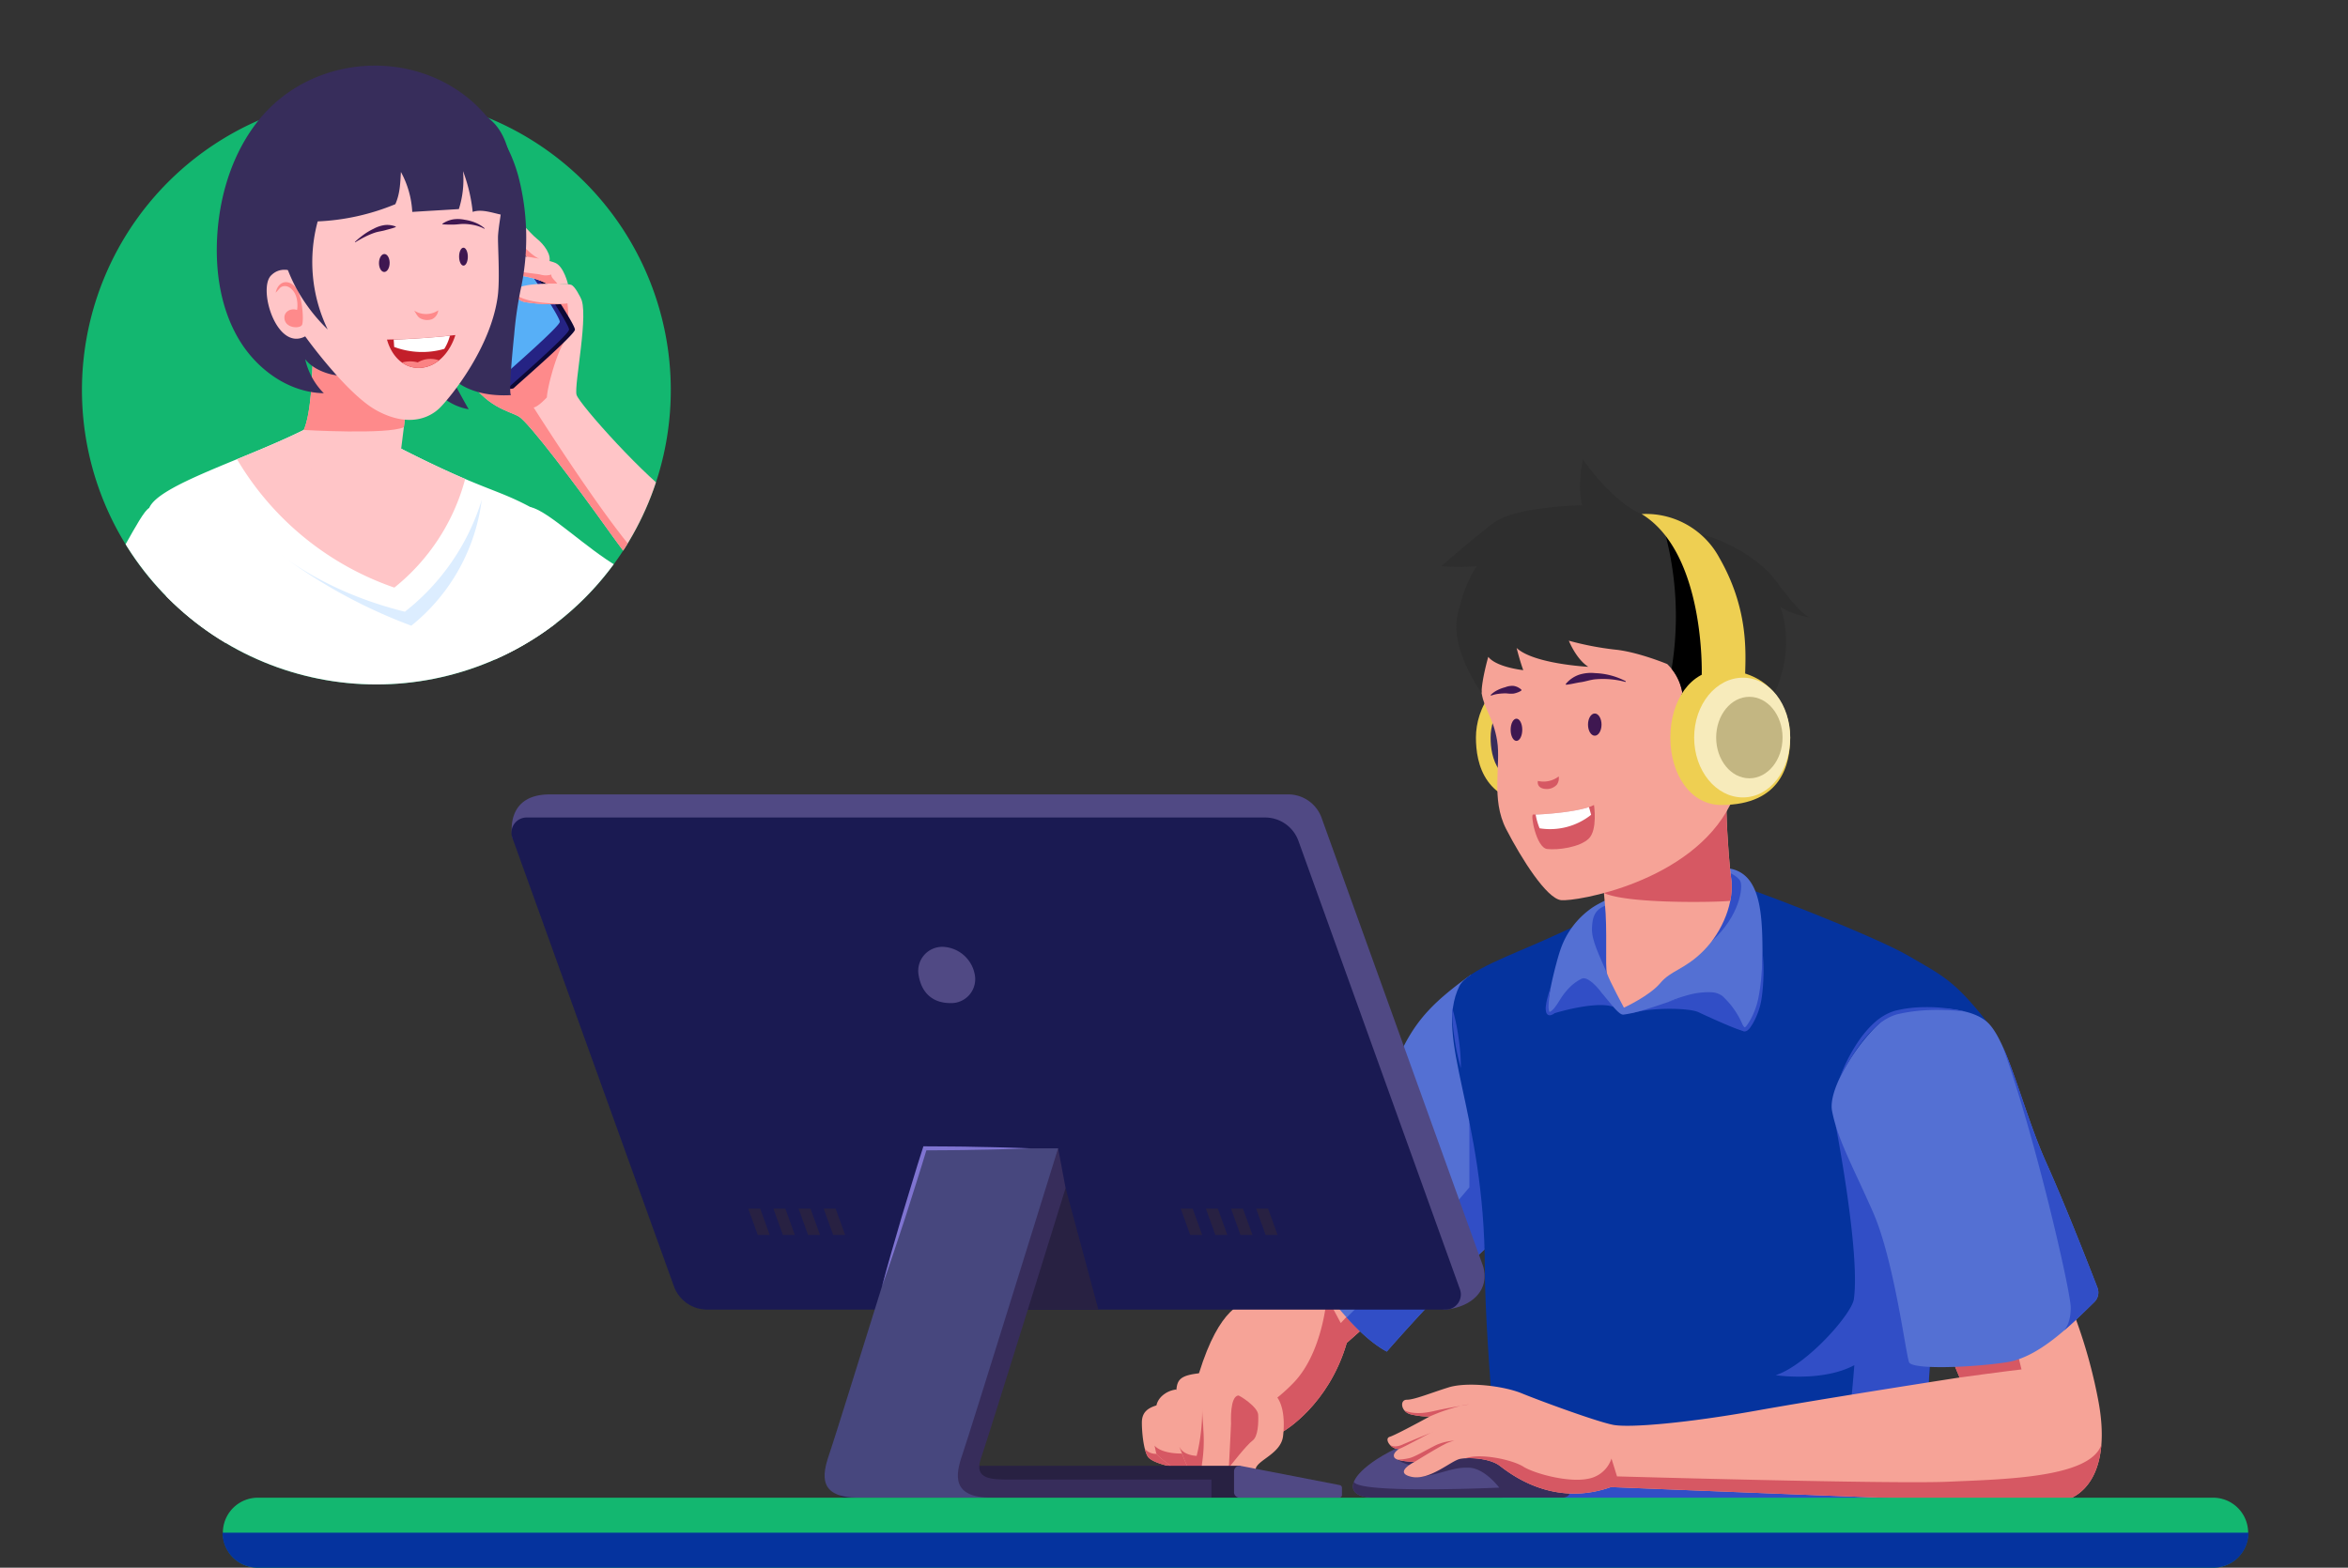 <svg id="Grupo_86067" data-name="Grupo 86067" xmlns="http://www.w3.org/2000/svg" xmlns:xlink="http://www.w3.org/1999/xlink" width="573.006" height="382.691" viewBox="0 0 573.006 382.691">
  <rect x="0" y="0" width="573.006" height="382.691" fill="#333333" stroke="none"/>
  <defs>
    <clipPath id="clip-path">
      <rect id="Rectángulo_35041" data-name="Rectángulo 35041" width="573.006" height="382.691" fill="none"/>
    </clipPath>
    <clipPath id="clip-path-2">
      <path id="Trazado_115978" data-name="Trazado 115978" d="M20,95.23a71.85,71.85,0,0,0,143.7,0c0-39.682-32.168-85.8-71.85-85.8S20,55.548,20,95.23" fill="none"/>
    </clipPath>
  </defs>
  <g id="Grupo_82609" data-name="Grupo 82609">
    <g id="Grupo_82608" data-name="Grupo 82608" clip-path="url(#clip-path)">
      <path id="Trazado_115851" data-name="Trazado 115851" d="M320.313,296.734c-5.684,6.749-10.835,17.939-14.032,19.716s-8.588,2.393-13.682,18.79,20.624,14.152,20.624,14.152,11-6.315,15.438-21.575l11.012-9.769Z" fill="#f6a397"/>
      <path id="Trazado_115852" data-name="Trazado 115852" d="M300.418,347.594A41.239,41.239,0,0,0,315.8,337.426c7.088-7.486,8-20.8,8-20.8l3.4,6.343,6.789-7.257,3.273-.317,2.413,2.657-11.013,9.769c-4.44,15.259-15.437,21.575-15.437,21.575a40.883,40.883,0,0,1-13.088-1.171c.155-.388.282-.627.282-.627" fill="#d65863"/>
      <path id="Trazado_115853" data-name="Trazado 115853" d="M358.871,238c-7.878,5.759-12.578,9.938-16.495,17.772s-28.465,35.98-30.032,38.489,13.8,29.147,26.092,35.675c0,0,18.564-21.414,29.27-29.509s7.051-36.821,2.09-46.483A75.435,75.435,0,0,0,358.871,238" fill="#5470d3"/>
      <path id="Trazado_115854" data-name="Trazado 115854" d="M358.584,289.835V273.846s2.084-.835,3.71,4.562a14.815,14.815,0,0,1,.309,6.383l11.952-8.989c.495,10.063-1.121,20.3-6.849,24.629-10.706,8.1-29.27,29.509-29.27,29.509-3.172-1.684-6.547-4.711-9.784-8.312,7.558-7.526,21.9-22.055,29.932-31.793" fill="#314ec6"/>
      <path id="Trazado_115855" data-name="Trazado 115855" d="M282.216,343.077c-2.044.638-3.554,1.615-3.554,4.19s.444,6.661,1.421,8.259,6.021,2.557,6.021,2.557-.337-10.638-1.4-12.592a4.974,4.974,0,0,0-2.485-2.414" fill="#f6a397"/>
      <path id="Trazado_115856" data-name="Trazado 115856" d="M280.082,355.526a7.114,7.114,0,0,1-.7-1.861,3.442,3.442,0,0,0,2.8,1.226l3.831,1.194c.058,1.2.084,2,.084,2s-5.045-.958-6.022-2.557" fill="#d65863"/>
      <path id="Trazado_115857" data-name="Trazado 115857" d="M287.1,339.185c-2.487.266-4.973,2.131-4.973,4.707s-.888,9.769,0,10.923,5.239,4.441,6.749,4.707,4.074-.177,3.724-.977-5.5-19.36-5.5-19.36" fill="#f6a397"/>
      <path id="Trazado_115858" data-name="Trazado 115858" d="M281.748,352.882c1.886,2.128,6.707,1.937,6.707,1.937a19.231,19.231,0,0,1,2.38,2.99c.158.439,1.025,1.017,1.144,1.464a6.8,6.8,0,0,1-3.1.249c-1.48-.261-5.683-3.42-6.685-4.632l-.442-2v-.005" fill="#d65863"/>
      <path id="Trazado_115859" data-name="Trazado 115859" d="M296.416,334.936c-7.63.43-9.051,1.14-9.317,4.249s-.089,12.167.888,14.476,1.51,4.351,2.753,5.6a4.865,4.865,0,0,0,3.1,1.248s4.179-6.133,4.357-11.284-1.784-14.284-1.784-14.284" fill="#f6a397"/>
      <path id="Trazado_115860" data-name="Trazado 115860" d="M292.027,355.4a46.294,46.294,0,0,0,1.354-11.417c.041-2.653,2.5,11.2,1.4,15-.547.943-.94,1.521-.94,1.521a4.858,4.858,0,0,1-3.1-1.248c-1.244-1.243-1.777-3.286-2.753-5.6a4.433,4.433,0,0,1-.181-.535c.5,1.295,2.08,2.145,4.221,2.276" fill="#d65863"/>
      <path id="Trazado_115861" data-name="Trazado 115861" d="M313.12,350.552c-.48,4.244-6.039,5.773-6.661,7.9s-.177,4.085-1.243,4.618-5.506-1.954-5.329-4.8a5.529,5.529,0,0,1-3.73,2.841c-2.575.444-3.2-1.437-2.753-4.271a36.127,36.127,0,0,0,.267-7.718c-.089-3.375-.888-6.483.621-10.213s3.553-7.016,7.638-6.394,6.572,5.772,8.792,7.548,2.931,5.773,2.4,10.48" fill="#f6a397"/>
      <path id="Trazado_115862" data-name="Trazado 115862" d="M299.887,358.279c.249-5.4.531-9.814.531-10.685s-.282-6.6,1.754-6.947c.31-.053,4.788,2.786,4.875,4.7s0,5.353-1.393,6.332-5.767,6.6-5.767,6.6" fill="#d65863"/>
      <path id="Trazado_115863" data-name="Trazado 115863" d="M484.959,249.509c-8.1-10.272-10.881-11.316-19.237-16.191s-40.042-17.235-46.571-18.8-32.859,10.707-41.5,14.624-19.633,7.771-21.507,11.589c-6.27,12.779,6.148,30.89,6.214,68.843.034,19.877,4.564,64.577,4.564,64.577s99.495.186,100.888-1.9,4.874-73.468,6.615-88.092,10.533-34.645,10.533-34.645" fill="#05339e"/>
      <path id="Trazado_115864" data-name="Trazado 115864" d="M356.511,260.738a49.417,49.417,0,0,1-1.561-7.306,48.888,48.888,0,0,1-.572-7.448,48.869,48.869,0,0,1,1.561,7.305,49.412,49.412,0,0,1,.572,7.449" fill="#314ec6"/>
      <path id="Trazado_115865" data-name="Trazado 115865" d="M393.717,245.787c-3.844-1.436-12.952,1.061-14.617,1.641s.98-6.537,1.959-7.419,2.546-2.933,5.549-2.005,5.528,4.367,5.963,5.5a16.085,16.085,0,0,0,1.146,2.285" fill="#314ec6"/>
      <path id="Trazado_115866" data-name="Trazado 115866" d="M425.747,251.729c-1.371-.065-9.368-3.743-11.283-4.657s-10.591-1.341-16.416.287c0,0,11.214-7.577,17.743-7.512s9.009,2.416,9.532,4.505a43.347,43.347,0,0,1,.424,7.377" fill="#314ec6"/>
      <path id="Trazado_115867" data-name="Trazado 115867" d="M382.976,358.144c1.068-1.045,66.045,1.045,67.351-5.745s2.2-19.138,2.2-19.138c-7.822,4.178-19.178,2.439-19.178,2.439,7.573-2.473,18.541-14.9,19.063-18.555,1.609-11.263-4.408-42.314-4.408-42.314l4.408-8.87,5.158-2.873a71.609,71.609,0,0,1,18.144,13.831,70.353,70.353,0,0,0-1.291,7.235c-1.642,13.787-4.83,78.012-6.357,87.066-20.125.742-56.608,2.078-81.02,2.916-11.828.028-20.127.013-20.127.013s-.153-5.879-.508-14.311c6.81-.4,15.9-1.046,16.561-1.694" fill="#314ec6"/>
      <path id="Trazado_115868" data-name="Trazado 115868" d="M396.171,247.681c7.011-.845,18.28-6.92,22.719-4.831s5.484,7.442,6.4,8.356,4.831-3.656,4.831-14.885.345-22.727-7.923-24.29-29.681,6.533-33.99,9.8a20.341,20.341,0,0,0-7.312,9.748c-1.175,3.178-4.309,15.974-2.872,16.1s5.484-8.226,8.487-8.487,7.763,8.716,9.662,8.487" fill="#5470d3"/>
      <path id="Trazado_115869" data-name="Trazado 115869" d="M392.182,237.627c-1.788-4.243-3.746-7.965-3.681-10.9s.718-4.961,3.983-5.875,4.635.848,4.831,5.288-5.133,11.49-5.133,11.49" fill="#314ec6"/>
      <path id="Trazado_115870" data-name="Trazado 115870" d="M417.778,229.716c6.825-6.191,7.6-13.111,6.957-14.547s-3.46-2.481-3.46-2.481-1.11,4.5-.457,5.615-3.04,11.413-3.04,11.413" fill="#314ec6"/>
      <path id="Trazado_115871" data-name="Trazado 115871" d="M406.914,244.682a34.864,34.864,0,0,1,5.167-1.81,18.188,18.188,0,0,1,5.5-.654,4.941,4.941,0,0,1,2.779.937,27.836,27.836,0,0,1,1.928,2.042,20.889,20.889,0,0,1,2.888,4.738,2.382,2.382,0,0,0,.571.848c.014,0,.008.028.149-.061a2.038,2.038,0,0,0,.381-.381,14.6,14.6,0,0,0,1.332-2.256,18.53,18.53,0,0,0,1.613-5.059,44.988,44.988,0,0,0,.662-5.374c.156-1.807.208-3.623.232-5.444a46.511,46.511,0,0,1-.137,10.945,17.628,17.628,0,0,1-1.521,5.35,14.32,14.32,0,0,1-1.417,2.446,2.981,2.981,0,0,1-.582.579,1.34,1.34,0,0,1-.485.224,1.032,1.032,0,0,1-.642-.072,1.75,1.75,0,0,1-.683-.651,6.485,6.485,0,0,1-.365-.643,20.45,20.45,0,0,0-2.723-4.584c-.55-.668-1.194-1.406-1.76-1.974a4.477,4.477,0,0,0-2.3-.845,17.819,17.819,0,0,0-5.319.367,44.057,44.057,0,0,0-5.274,1.332" fill="#314ec6"/>
      <path id="Trazado_115872" data-name="Trazado 115872" d="M390.838,242.34a23.1,23.1,0,0,0-2.33-1.894,7.419,7.419,0,0,0-1.248-.728,2.8,2.8,0,0,0-.619-.172,1.39,1.39,0,0,0-.246.023,1.222,1.222,0,0,0-.225.117,13.771,13.771,0,0,0-4.107,4.1c-.566.788-1.06,1.689-1.728,2.507a7.166,7.166,0,0,1-1.139,1.146,1.8,1.8,0,0,1-.894.4.874.874,0,0,1-.654-.206,1.092,1.092,0,0,1-.306-.484,4.063,4.063,0,0,1-.077-1.656,14.72,14.72,0,0,1,.272-1.516,27.2,27.2,0,0,1,.882-2.909c-.136,1-.316,1.993-.4,2.99-.056.495-.094.991-.1,1.478a3.783,3.783,0,0,0,.151,1.333.306.306,0,0,0,.1.142c.025,0,0,.008.05-.007a1.154,1.154,0,0,0,.44-.258,6.282,6.282,0,0,0,.933-1.04c.589-.759,1.061-1.635,1.653-2.493a16.379,16.379,0,0,1,2-2.375,11.442,11.442,0,0,1,2.529-1.818,1.978,1.978,0,0,1,.464-.182,1.922,1.922,0,0,1,.5-.005,2.972,2.972,0,0,1,.81.3,7.547,7.547,0,0,1,1.266.934,16.025,16.025,0,0,1,2.027,2.275" fill="#314ec6"/>
      <path id="Trazado_115873" data-name="Trazado 115873" d="M391.224,212.121c.016,2.759.125,5.51.412,8.255.7,6.732.014,15.612.546,17.251.594,1.828,4.12,8.357,4.12,8.357s6.267-2.873,8.879-6.007,6.006-3.292,10.576-7.913,7.677-11.961,6.659-18.07c-.131-.784-.933-8.6-1.11-16.7s-8.683-14.246-16.778-14.246-12.942,12.013-13.2,20.108c-.1,3.322-.123,6.441-.109,8.965" fill="#f6a397"/>
      <path id="Trazado_115874" data-name="Trazado 115874" d="M421.306,197.294c.177,8.1.979,15.916,1.11,16.7a16.57,16.57,0,0,1-.162,5.9c-1.791.331-24.847.887-30.82-1.894-.137-1.956-.2-3.916-.21-5.88-.014-2.524,0-5.643.109-8.965a30.507,30.507,0,0,1,2.7-11.191L413,185.243c4.655,2.484,8.2,6.863,8.309,12.051" fill="#d65863"/>
      <path id="Trazado_115875" data-name="Trazado 115875" d="M377.022,163.586c-12.25,0-16.834,9.409-16.834,16.461,0,6.329,2.029,16.462,16.834,16.462,7.4,0,12.414-7.37,12.414-16.462s-5.011-16.461-12.414-16.461" fill="#eecf52"/>
      <path id="Trazado_115876" data-name="Trazado 115876" d="M376.481,167.617c-9.25,0-12.712,7.1-12.712,12.43,0,4.78,1.532,12.431,12.712,12.431,5.59,0,9.374-5.565,9.374-12.431s-3.784-12.43-9.374-12.43" fill="#372d5b"/>
      <path id="Trazado_115877" data-name="Trazado 115877" d="M361.567,169.142c.724,4.292,2.848,5.933,3.8,11.719s-1.582,14.2,2.193,21.518,9.877,16.952,13.4,17.359,31.767-4.363,41.3-23.312c2.734-5.439,8.58-26.768,3.578-39.791s-13.139-24.958-31.945-25.319-36.157,15.078-32.322,37.826" fill="#f6a397"/>
      <path id="Trazado_115878" data-name="Trazado 115878" d="M377.3,192.6a3.313,3.313,0,0,0,2.6-1.019,2.66,2.66,0,0,0,.487-2.046,6.058,6.058,0,0,1-5.083,1.1c-.223,1.35.818,1.934,1.993,1.961" fill="#d65863"/>
      <path id="Trazado_115879" data-name="Trazado 115879" d="M410.563,169.142a12.6,12.6,0,0,0-3.7-7.041s-7.187-2.984-12.748-3.526a73.3,73.3,0,0,1-11.256-2.17s1.763,4.464,4.747,6.368c0,0-13.291-.672-17.495-4.6,0,0,.814,3.241,1.627,5.418,0,0-6.509-.671-8.543-3.248,0,0-1.628,5.674-1.628,8.8,0,0-7.82-10.7-5.831-19.2s4.7-11.754,4.7-11.754a43.175,43.175,0,0,1-8.679,0s7.232-6.329,12.657-10.488,21.7-4.339,21.7-4.339-1.266-4.34.181-11.211c0,0,6.961,10.216,14.33,13.335s6.376,2.855,14.189,4.826,15.24,6.973,18.359,11.177,6.51,8.544,8.544,9.222c0,0-4.882-.678-7.324-2.712,0,0,4.071,9.245-1.309,21.145s-18.86,8.379-21.474,5.752a5.115,5.115,0,0,1-1.047-5.752" fill="#2e2e2e"/>
      <path id="Trazado_115880" data-name="Trazado 115880" d="M411.609,174.894a5.115,5.115,0,0,1-1.047-5.752,12.733,12.733,0,0,0-2.624-5.872,79.326,79.326,0,0,0-2.315-35.675,40.71,40.71,0,0,0,6.174,1.95,66.894,66.894,0,0,1,8.164,17.718c2.365,7.876,3.511,16.385,1.3,24.307a26.568,26.568,0,0,1-2.434,5.867c-3.345-.28-6.168-1.484-7.222-2.543"/>
      <path id="Trazado_115881" data-name="Trazado 115881" d="M415.29,164.722s.93-29.744-14.666-39.238A20.339,20.339,0,0,1,419.61,136.2c6.917,12.07,6.449,22.422,6.275,28.224s-10.6.3-10.6.3" fill="#eecf52"/>
      <path id="Trazado_115882" data-name="Trazado 115882" d="M420.046,163.586c12.25,0,16.834,9.409,16.834,16.461,0,6.329-2.029,16.462-16.834,16.462-7.4,0-12.414-7.37-12.414-16.462s5.011-16.461,12.414-16.461" fill="#eecf52"/>
      <path id="Trazado_115883" data-name="Trazado 115883" d="M413.442,180.047c0-8.071,5.328-14.614,11.9-14.614s11.538,6.543,11.538,14.614-4.966,14.614-11.538,14.614-11.9-6.543-11.9-14.614" fill="#f7ebbb"/>
      <path id="Trazado_115884" data-name="Trazado 115884" d="M418.814,180.047c0-5.493,3.626-9.945,8.1-9.945s8.1,4.452,8.1,9.945-3.626,9.945-8.1,9.945-8.1-4.452-8.1-9.945" fill="#c3b682"/>
      <path id="Trazado_115885" data-name="Trazado 115885" d="M389,196.509c-3.31,1.823-14.123,2.43-14.859,2.329s.775,8.109,3.423,8.413,7.944-.405,10.151-2.532,1.285-8.21,1.285-8.21" fill="#d65863"/>
      <path id="Trazado_115886" data-name="Trazado 115886" d="M388.3,198.9c-.2-.728-.363-1.313-.517-1.882-3.642,1.244-10.811,1.769-13.021,1.823a15.175,15.175,0,0,0,.944,3.3c.07-.045-.018.106.052.06a16.111,16.111,0,0,0,12.542-3.3" fill="#fff"/>
      <path id="Trazado_115887" data-name="Trazado 115887" d="M387.537,176.883c0-1.5.739-2.712,1.65-2.712s1.65,1.214,1.65,2.712-.739,2.712-1.65,2.712-1.65-1.214-1.65-2.712" fill="#3f1751"/>
      <path id="Trazado_115888" data-name="Trazado 115888" d="M368.657,178.149c0-1.5.635-2.712,1.419-2.712s1.418,1.214,1.418,2.712-.635,2.712-1.418,2.712-1.419-1.214-1.419-2.712" fill="#3f1751"/>
      <path id="Trazado_115889" data-name="Trazado 115889" d="M396.775,166.309a17.294,17.294,0,0,0-7.453-1.987,9.6,9.6,0,0,0-3.961.388A7.28,7.28,0,0,0,382.087,167l.1.162c1.362-.147,2.487-.481,3.675-.638,1.162-.175,2.288-.6,3.5-.7a21.009,21.009,0,0,1,7.338.655Z" fill="#3f1751"/>
      <path id="Trazado_115890" data-name="Trazado 115890" d="M363.885,169.814a7.442,7.442,0,0,1,1.824-.443,15.378,15.378,0,0,1,1.837-.12,8.073,8.073,0,0,0,1.82.065,5.367,5.367,0,0,0,.924-.257,3.77,3.77,0,0,0,.986-.491l.02-.187a3.551,3.551,0,0,0-1.936-.946,4.6,4.6,0,0,0-2.021.326,9.428,9.428,0,0,0-1.919.716,6.252,6.252,0,0,0-1.651,1.189Z" fill="#3f1751"/>
      <path id="Trazado_115891" data-name="Trazado 115891" d="M382.976,364.579c.008.42-.58,1.028-2.016,1.028H335.673c-5.222,0-6.441-2.066-4.874-4.677s8.182-8.357,24.547-12.361,24.97,5.358,27.63,9.575c1.951,3.093,0,6.435,0,6.435" fill="#504984"/>
      <path id="Trazado_115892" data-name="Trazado 115892" d="M330.413,361.714c.9,3,35.456,1.434,35.456,1.434s-3.5-4.733-7.377-4.869-5.757,1.211-10.952,2.105-1.343-2.114-1.343-2.114-3.67-.813-5.165-1.971c0,0,8.56-2.529,12.15-3.116s12.731-.2,13.906,0c.831.138,5.049-2.311,10.146-1.082a22.828,22.828,0,0,1,5.742,6.043c1.951,3.093,0,6.435,0,6.435.007.42-.58,1.028-2.016,1.028H335.673c-4.686,0-6.141-1.665-5.26-3.893" fill="#372d5b"/>
      <path id="Trazado_115893" data-name="Trazado 115893" d="M478.213,336.265s-32.205,4.98-49.661,8.1c-16.536,2.959-30.814,4.243-34.862,3.46s-17.888-5.876-22.328-7.7-13.318-2.872-17.888-1.436-8.313,3-10.141,3-1.48,2.96.957,3.569a18.28,18.28,0,0,0,4.614.522s-8.269,4.527-9.749,4.962.273,3.134,2.275,2.96c0,0-1.753,1.044-1.144,2.089s4.962,1.044,4.962,1.044-5.31,2.612-.87,3.656,9.749-3.917,11.925-4.352,7.225-.174,9.662,1.654,12.883,10.271,27.159,5.223c0,0,96.9,3.926,106.558,3.926s15.5-8.54,12.4-24.992a124.9,124.9,0,0,0-9.1-28.725l-33.426,2.35Z" fill="#f6a397"/>
      <path id="Trazado_115894" data-name="Trazado 115894" d="M356.533,343.168a13.02,13.02,0,0,1,1.959-.344s-.827.143-1.959.344" fill="#d65863"/>
      <path id="Trazado_115895" data-name="Trazado 115895" d="M348.9,345.783a18.271,18.271,0,0,1-4.613-.522,2.905,2.905,0,0,1-1.553-.956c2.711,1.2,6.048.433,7.875,0,1.153-.274,3.985-.791,5.92-1.135a45.239,45.239,0,0,0-7.629,2.615" fill="#d65863"/>
      <path id="Trazado_115896" data-name="Trazado 115896" d="M349.33,349.7a5.133,5.133,0,0,1,.5-.2l-.5.2" fill="#d65863"/>
      <path id="Trazado_115897" data-name="Trazado 115897" d="M339.172,352.684c.031.028.987.87,3-.005,1.676-.729,5.743-2.4,7.159-2.978-1.782.809-6.614,3.536-7.9,4a2.8,2.8,0,0,1-2.259-1.021" fill="#d65863"/>
      <path id="Trazado_115898" data-name="Trazado 115898" d="M344.173,355.881c1.48-.435,4.57-2.307,6.463-3.2a13.022,13.022,0,0,1,4.309-1,9.142,9.142,0,0,0-2.611,1c-1.894.933-7.085,4.159-7.085,4.159a15.989,15.989,0,0,1-4.217-.54,12.4,12.4,0,0,0,3.141-.418" fill="#d65863"/>
      <path id="Trazado_115899" data-name="Trazado 115899" d="M371.723,358.013c2.742,1.7,10.837,3.917,15.668,3a7.36,7.36,0,0,0,5.876-4.961l1.349,4.352s67.2,1.915,80.867,1.3c13.51-.608,34.581-.915,37.333-9.029-.755,9.418-5.857,14.266-13.134,14.266-9.662,0-106.558-3.927-106.558-3.927-14.276,5.049-24.721-3.4-27.159-5.223-2.026-1.519-5.852-1.954-8.337-1.808,3.708-1.3,11.353.329,14.1,2.026" fill="#d65863"/>
      <path id="Trazado_115900" data-name="Trazado 115900" d="M478.213,336.265s12.59-1.711,15.115-1.972l-1.915-7.834-15.93,3.221Z" fill="#d65863"/>
      <path id="Trazado_115901" data-name="Trazado 115901" d="M511.861,314.335a3.268,3.268,0,0,1-.767,3.524c-5.852,5.714-13.533,13.5-21.434,14.693-8.618,1.306-22.981,1.828-23.764,0s-3.656-25.07-8.879-36.821-8.618-17.758-9.923-24.548,10.445-22.719,15.668-24.024,17.236-2.09,22.2,2.35,8.618,21.413,14.363,34.209c4.636,10.326,10.462,25.242,12.539,30.617" fill="#5470d3"/>
      <path id="Trazado_115902" data-name="Trazado 115902" d="M479.538,246.931c-1.6-.184-3.2-.317-4.8-.353-1.6-.064-3.2-.059-4.788.035a40.827,40.827,0,0,0-4.732.536c-.783.125-1.552.306-2.323.479a10.839,10.839,0,0,0-2.115.864,13.929,13.929,0,0,0-1.957,1.241,23.113,23.113,0,0,0-1.75,1.567,31.542,31.542,0,0,0-3.1,3.6,46.758,46.758,0,0,0-2.648,3.986c-.85,1.359-1.6,2.774-2.34,4.207a40.088,40.088,0,0,1,4.36-8.637,26.488,26.488,0,0,1,3.052-3.818,20.9,20.9,0,0,1,1.819-1.669,14.68,14.68,0,0,1,2.094-1.357,11.8,11.8,0,0,1,2.346-.926c.8-.168,1.6-.36,2.4-.464a32.227,32.227,0,0,1,4.86-.369,39.593,39.593,0,0,1,9.611,1.083" fill="#314ec6"/>
      <path id="Trazado_115903" data-name="Trazado 115903" d="M505.341,319.147c-.043-4.172-8.854-42.425-16.637-63.745,3.309,7.285,6.4,18.924,10.618,28.317,4.636,10.325,10.462,25.241,12.539,30.616a3.267,3.267,0,0,1-.767,3.524c-2.241,2.189-4.753,4.679-7.44,6.988.2-.2,1.727-1.8,1.687-5.7" fill="#314ec6"/>
      <path id="Trazado_115917" data-name="Trazado 115917" d="M302.674,357.818h-96.43a1.758,1.758,0,0,0-1.758,1.758v4.273a1.758,1.758,0,0,0,1.758,1.758h96.43Z" fill="#282142"/>
      <path id="Trazado_115918" data-name="Trazado 115918" d="M327.491,363.191v1.737a.679.679,0,0,1-.679.679H302.521a1.369,1.369,0,0,1-1.369-1.369v-5.06a1.369,1.369,0,0,1,1.523-1.36l24.213,4.7a.68.68,0,0,1,.6.675" fill="#504984"/>
      <path id="Trazado_115919" data-name="Trazado 115919" d="M134.154,193.921H314.38a8.647,8.647,0,0,1,8.136,5.718L361.931,309.1c1.648,5.646-2.481,9.875-9.119,10.59-1.018.11-5.859-2.066-13.461-5.642H178.228a8.647,8.647,0,0,1-8.136-5.718l-35.6-98.878c-6.021-3.143-9.452-4.938-9.452-4.938s-2.229-10.59,9.119-10.59" fill="#504984"/>
      <path id="Trazado_115920" data-name="Trazado 115920" d="M308.737,199.563H128.511a3.7,3.7,0,0,0-3.477,4.948l39.415,109.458a8.648,8.648,0,0,0,8.136,5.718H352.811a3.7,3.7,0,0,0,3.477-4.948L316.873,205.281a8.647,8.647,0,0,0-8.136-5.718" fill="#1a1a52"/>
      <path id="Trazado_115921" data-name="Trazado 115921" d="M268.05,319.687l-8-29.672-30.321,29.672Z" fill="#282142"/>
      <path id="Trazado_115922" data-name="Trazado 115922" d="M224.17,238c.793,4.894,3.959,6.866,7.751,6.866A5.845,5.845,0,0,0,237.9,238a8.254,8.254,0,0,0-7.751-6.866A5.869,5.869,0,0,0,224.17,238" fill="#504984"/>
      <path id="Trazado_115923" data-name="Trazado 115923" d="M308.87,301.473l-2.318-6.436h2.914l2.317,6.436Z" fill="#282142"/>
      <path id="Trazado_115924" data-name="Trazado 115924" d="M302.735,301.473l-2.318-6.436h2.914l2.317,6.436Z" fill="#282142"/>
      <path id="Trazado_115925" data-name="Trazado 115925" d="M296.6,301.473l-2.318-6.436H297.2l2.317,6.436Z" fill="#282142"/>
      <path id="Trazado_115926" data-name="Trazado 115926" d="M290.466,301.473l-2.317-6.436h2.913l2.317,6.436Z" fill="#282142"/>
      <path id="Trazado_115927" data-name="Trazado 115927" d="M203.331,301.473l-2.318-6.436h2.914l2.317,6.436Z" fill="#282142"/>
      <path id="Trazado_115928" data-name="Trazado 115928" d="M197.2,301.473l-2.318-6.436h2.914l2.317,6.436Z" fill="#282142"/>
      <path id="Trazado_115929" data-name="Trazado 115929" d="M191.062,301.473l-2.317-6.436h2.913l2.317,6.436Z" fill="#282142"/>
      <path id="Trazado_115930" data-name="Trazado 115930" d="M184.928,301.473l-2.318-6.436h2.914l2.317,6.436Z" fill="#282142"/>
      <path id="Trazado_115931" data-name="Trazado 115931" d="M207.192,355.028c1.779-5.114,23.345-74.705,23.345-74.705h27.684l1.829,9.692s-18.562,59.9-20.34,65.013q-.2.585-.386,1.173h0c-1.627,5,2.665,4.979,7.5,4.979h48.823v4.427H214.307c-9.783,0-8.894-5.464-7.115-10.578" fill="#372d5b"/>
      <path id="Trazado_115932" data-name="Trazado 115932" d="M258.221,280.324s-21.567,69.591-23.345,74.7-2.668,10.578,7.115,10.578H209.473c-9.783,0-8.894-5.464-7.115-10.578s23.345-74.7,23.345-74.7Z" fill="#47477e"/>
      <path id="Trazado_115933" data-name="Trazado 115933" d="M251.441,280.324c-2.145-.1-4.29-.148-6.435-.218s-4.289-.089-6.434-.137-4.29-.1-6.435-.1l-6.434-.04-.359,0-.111.348c-.9,2.8-1.781,5.609-2.624,8.429l-2.565,8.447c-1.651,5.649-3.305,11.3-4.814,16.992,1.982-5.547,3.819-11.139,5.659-16.73l2.671-8.414c.9-2.8,1.764-5.614,2.613-8.432l-.47.346,6.434-.04c2.145,0,4.29-.063,6.435-.1s4.29-.063,6.434-.137,4.29-.119,6.435-.218" fill="#7f74d1"/>
      <path id="Trazado_115934" data-name="Trazado 115934" d="M62.84,382.691H540.184a8.543,8.543,0,0,0,0-17.085H62.84a8.543,8.543,0,0,0,0,17.085" fill="#13b770"/>
      <path id="Trazado_115935" data-name="Trazado 115935" d="M62.84,382.691H540.184a8.542,8.542,0,0,0,8.542-8.542H54.3a8.542,8.542,0,0,0,8.542,8.542" fill="#05339e"/>
      <path id="Trazado_115936" data-name="Trazado 115936" d="M163.7,95.23a71.851,71.851,0,1,1-71.85-71.85A71.85,71.85,0,0,1,163.7,95.23" fill="#13b770"/>
    </g>
  </g>
  <g id="Grupo_82611" data-name="Grupo 82611">
    <g id="Grupo_82610" data-name="Grupo 82610" clip-path="url(#clip-path-2)">
      <path id="Trazado_115937" data-name="Trazado 115937" d="M192.881,152.569c1.365,6.857-4.982,12.95-6.969,14.093s-15.324,6.474-23.336,6.664-18.584-16.757-14.256-18.661,33.8-4,37.042-4,7.519,1.9,7.519,1.9" fill="#ffc5c7"/>
      <path id="Trazado_115938" data-name="Trazado 115938" d="M171.871,148.952c-3.5,20.566-11.8,36.561-14.393,36.847s-27.487-8.284-34.35-11.426,2.107-51.409,6.379-50.559,13.636,10.123,21.369,14.57,20.995,10.568,20.995,10.568" fill="#fff"/>
      <path id="Trazado_115939" data-name="Trazado 115939" d="M130.865,157.5c2.4,4.116,22.184,14.548,33.08,18.351-2.693,6.073-5.23,9.81-6.466,9.947-2.22.244-20.788-6-30.389-9.776a146.816,146.816,0,0,1,3.775-18.522" fill="#dcedff"/>
      <path id="Trazado_115940" data-name="Trazado 115940" d="M192.91,151.618c.2,8.159-7.153,9.331-15.951,7.236s-23.161-21.9-29.556-30.848-18.325-24.9-20.792-26.326-8.125-2.186-12.966-10.234,1.527-24.9,3.815-26.9,21.891,4.677,24.169,8.051-1.613,21.512-.923,23.8,17.375,20.947,24.66,25.517,27.4,23.8,27.544,29.706" fill="#ffc5c7"/>
      <path id="Trazado_115941" data-name="Trazado 115941" d="M127.5,78.011c-2.306-1.143-2.863-6.332-1.413-5.417s3.988.895,7.421.847a28.956,28.956,0,0,0,4.84-.344,29.9,29.9,0,0,1,.334,4.091s-8.876,1.966-11.182.823" fill="#fe8a8b"/>
      <path id="Trazado_115942" data-name="Trazado 115942" d="M112.234,79.191c1.4-2.6,2.477-4.57,2.477-4.57L128.2,87.6a84.894,84.894,0,0,1,8.2-6.116l1.187,2.116c-2.182,3.692-4.083,11.5-4.126,13.4,0,0-2.071,2.285-3.227,2.475,0,0,14.427,22.851,23.7,34.086,9.221,11.169,15.536,20.829,19.883,23.934-8.77-5.056-20.732-21.545-26.413-29.5-6.394-8.95-18.325-24.9-20.792-26.326s-8.125-2.186-12.966-10.233c-1.921-3.192-2.064-7.768-1.411-12.255" fill="#fe8a8b"/>
      <path id="Trazado_115943" data-name="Trazado 115943" d="M140.3,80.5c-.163,1.331-13.565,12.949-14.968,14.282a2.01,2.01,0,0,1-1.441,0c-3.563-3.132-19.126-31.393-19.4-32.412-.259-.952,10.072-10.673,13.227-13.274a2.784,2.784,0,0,1,2.49.29c3.184,4.715,20.307,29.394,20.1,31.114" fill="#0c0835"/>
      <path id="Trazado_115944" data-name="Trazado 115944" d="M138.864,80.5C138.7,81.826,125.3,93.444,123.9,94.777s-20.545-31.31-20.845-32.412c-.26-.952,11.243-10.515,14.4-13.116a.886.886,0,0,1,1.319.132c3.184,4.715,20.307,29.394,20.1,31.114" fill="#252384"/>
      <path id="Trazado_115945" data-name="Trazado 115945" d="M136.608,78.585c-.153,1.245-12.69,12.114-14,13.361s-19.22-29.291-19.5-30.322c-.243-.89,10.517-9.837,13.468-12.27a.83.83,0,0,1,1.235.124c2.978,4.41,19,27.5,18.8,29.107" fill="#57aff7"/>
      <path id="Trazado_115946" data-name="Trazado 115946" d="M128.57,62.656c-2.075-1.251-4.623-5.488-4.852-6.916s-.088-2.714,1.027-3,4.551,4.189,6.263,5.522,3.8,4.094,2.947,5.951-4.653,1.142-5.061.856-.324-2.414-.324-2.414" fill="#ffc5c7"/>
      <path id="Trazado_115947" data-name="Trazado 115947" d="M124.1,53.116c-.658,1.623,3.629,8.14,7.388,10.015l-1.4,1.6s-.634-.141-1.449-.333a11.31,11.31,0,0,1-.075-1.74c-2.075-1.251-4.623-5.488-4.852-6.917a3.185,3.185,0,0,1,.385-2.623" fill="#fe8a8b"/>
      <path id="Trazado_115948" data-name="Trazado 115948" d="M133.4,69.24c-3.571-1.908-6.371-1.694-8.314-2.479s-2.295-3.785-.973-4.285,9.369.786,11.443,1.714,3.066,5.2,3.066,5.2Z" fill="#ffc5c7"/>
      <path id="Trazado_115949" data-name="Trazado 115949" d="M131.832,67.014a4.561,4.561,0,0,0,2.714,0c-.058.789.687,1.183,1.526,2.305L133.4,69.24c-3.57-1.909-6.371-1.693-8.313-2.48a2.893,2.893,0,0,1-1.64-2.01c.865,1.646,6.38,1.885,8.39,2.264" fill="#fe8a8b"/>
      <path id="Trazado_115950" data-name="Trazado 115950" d="M141.628,72.6c-1.906,2.637-11.248,1.494-13.132,1.208s-3.066-1.474-2.873-2.674c.388-2.419,12.734-1.991,13.753-1.61s2.252,3.076,2.252,3.076" fill="#ffc5c7"/>
      <path id="Trazado_115951" data-name="Trazado 115951" d="M125.691,71.714c1.276,1.269,4.345,1.992,7.694,2.262a31.349,31.349,0,0,0,4.952.088,38.5,38.5,0,0,1-9.84-.258,3.106,3.106,0,0,1-2.806-2.092" fill="#fe8a8b"/>
      <path id="Trazado_115952" data-name="Trazado 115952" d="M97.9,109.534c19.831,10.092,23.085,9.7,31.6,14.28s5.983,52.749,5.443,60.175-2.593,36.942-1.462,44.94,5.54,37.7,7.492,42.274,5.676,12.282-.084,16.852-17.945,7.713-44.4,6-54.98-17.995-56.242-20.28S52.9,229.5,53.48,221.5a107.548,107.548,0,0,1,3-17.71c.842-3.713-7.575-21.137-8.92-32.276s-13.448-41.871-11.152-47.5,23.374-11.9,37.728-19.059S97.9,109.534,97.9,109.534" fill="#fff"/>
      <path id="Trazado_115953" data-name="Trazado 115953" d="M117.566,122.025a55.284,55.284,0,0,1-18.758,27.3c-10.739-2.635-21.66-7.367-30.454-14.07a127.688,127.688,0,0,0,32.023,17.485,47,47,0,0,0,17.189-30.716" fill="#dcedff"/>
      <path id="Trazado_115954" data-name="Trazado 115954" d="M113.517,116.918c-3.809-1.625-8.7-3.867-15.613-7.383,0,0-9.411-11.734-23.765-4.576-4.981,2.484-10.77,4.861-16.3,7.141a71.7,71.7,0,0,0,38.4,31.34,50.657,50.657,0,0,0,17.284-26.522" fill="#ffc5c7"/>
      <path id="Trazado_115955" data-name="Trazado 115955" d="M40.25,273.774C38.988,271.489,52.9,229.5,53.48,221.5a107.379,107.379,0,0,1,3-17.709c.841-3.714-7.576-21.137-8.921-32.277a59.85,59.85,0,0,0-1.548-7.356l8.942-6.66c5.244,14.627,8.515,40.334,13.484,46.618s17.351,8.854,17.351,8.854-12.229,2.857-17.561,1.714c0,0-5.693,22.565-5.758,33.705s.97,27.992,1.1,30.277c.049.854-.139,3.827-.4,7.218-12.813-5.072-22.217-10.823-22.929-12.113" fill="#dcedff"/>
      <path id="Trazado_115956" data-name="Trazado 115956" d="M76.391,84.666c-.2,11.919-.991,20.107-3.633,22.393,0,0,4.542,19.778,22.677,18.09,6.135-.572,5.551-10.854,2.47-15.615l1.825-14.62Z" fill="#ffc5c7"/>
      <path id="Trazado_115957" data-name="Trazado 115957" d="M74.139,104.959h0c1.552-3.655,2.089-10.78,2.252-20.293L99.73,94.915l-1.171,9.375c-4.136,1.857-24.42.669-24.42.669" fill="#fe8a8b"/>
      <path id="Trazado_115958" data-name="Trazado 115958" d="M12.12,181.066c-4.02,5.522-9.4,19.233-7.379,25.517s22.831,34.276,32.352,44.749,11.681,12.187,13.336,15.615,9.766,17.566,11.9,19.708,5.965,2.429,5.965,2.429a10.144,10.144,0,0,0,8.358,2.57s4.783,3.285,8.577,4.142c0,0,1.252,2.425,2.521,2.641s2.885-2.356.546-7.5-6.183-7.284-6.8-10.568-3.591-9.986-3.591-9.986,6.676,6.844,10.786,7.272,4.663-2,2.407-4a52.181,52.181,0,0,1-7.9-8.855,15.7,15.7,0,0,0-11.334-7.14c-5.233-.714-8.9-1.286-10.26-2.285s-8.2-10.712-12.872-21.185-8.863-23.857-20.746-35.609l5.235-9.14Z" fill="#ffc5c7"/>
      <path id="Trazado_115959" data-name="Trazado 115959" d="M85.048,295.141a22.005,22.005,0,0,0-4.924-7.566l-.812-.8c-.24-.249-.663-.563-.756-.71-.41-.522-.764-1.209-1.158-1.83-.754-1.284-1.487-2.593-2.321-3.854a31.88,31.88,0,0,0,1.529,4.3,12.882,12.882,0,0,0,1.062,2.074,8.6,8.6,0,0,0,.837.854l.764.789c1.029,1.054,2,2.163,2.985,3.267s1.887,2.273,2.794,3.479" fill="#fe8a8b"/>
      <path id="Trazado_115960" data-name="Trazado 115960" d="M76.424,290.666c-.787-1.538-1.721-2.871-2.554-4.273-.872-1.383-1.646-2.769-2.44-4.3a8.868,8.868,0,0,0,1.452,4.944,11.333,11.333,0,0,0,3.542,3.625" fill="#fe8a8b"/>
      <path id="Trazado_115961" data-name="Trazado 115961" d="M72.244,291.276a9.346,9.346,0,0,1-3.956-2.192s-3.835-.286-5.964-2.428a55.191,55.191,0,0,1-4.761-7.1c.043.053,2.437,2.653,4.156,4.8a5.809,5.809,0,0,0,5.9,2.022l-.465-2.785s2.312,6.321,5.088,7.679" fill="#fe8a8b"/>
      <path id="Trazado_115962" data-name="Trazado 115962" d="M4.652,199.6c.113,2.606.144,4.678,4.01,11.516,4.351,7.7,30.5,40.132,36.2,46.13s5.534,6.38,8.911,15.857c-1.524-2.679-2.8-5.015-3.348-6.157-1.655-3.427-3.815-5.141-13.336-15.614S6.758,212.867,4.74,206.583a15.636,15.636,0,0,1-.088-6.982" fill="#fe8a8b"/>
      <path id="Trazado_115963" data-name="Trazado 115963" d="M25.147,192.1l-2.124,3.54a12.122,12.122,0,0,1,4.959,2.941l4.145-7.034Z" fill="#fe8a8b"/>
      <path id="Trazado_115964" data-name="Trazado 115964" d="M50.206,172.742c5.461-10.736,7.647-28.17,2.718-37.346S38.692,122.917,36.41,124.018s-8.463,15.415-14.266,22.022S.494,171.182.014,172.742s11.454,14.151,33.9,23.4c2.672,1.1,16.292-23.4,16.292-23.4" fill="#fff"/>
      <path id="Trazado_115965" data-name="Trazado 115965" d="M33.557,181.066l-3.581,7.343s17.64-17.684,24.963-30.88a53.079,53.079,0,0,1-4.732,15.213s-13.62,24.5-16.293,23.4c-3.841-1.583-7.349-3.265-10.565-4.971Z" fill="#dcedff"/>
      <path id="Trazado_115966" data-name="Trazado 115966" d="M101.079,85.735c-1.213-4.914-1.187-9.939-1.48-14.964-.219-3.757-.41-7.2-3.82-9.443a12.62,12.62,0,0,0-8.549-1.593c-7.88,1-9.575,8.679-8.971,15.949.461,5.565,2.636,10.91,4.794,16.028-2.9-.128-6.855-1.646-8.585-4.058a17.186,17.186,0,0,0,4.55,8.334c-8.4-.144-16.193-5.64-20.641-13.02s-5.858-16.39-5.385-25.077c.562-10.308,3.776-20.64,10.152-28.576,12.824-15.964,37.53-17.825,52.575-4.106A37.806,37.806,0,0,1,126.52,43.1a59.526,59.526,0,0,1,.493,27.8,95.667,95.667,0,0,0-1.535,10.821c-.116,1.172-1.537,14.779-.715,14.729-5.305.322-11.4-.75-14.994-4.8,1.611,2.785,3,5.468,4.613,8.253-6.7-1.114-11.622-7.356-13.3-14.164" fill="#372d5b"/>
      <path id="Trazado_115967" data-name="Trazado 115967" d="M73.55,67.193c-2.37-1.4-5.219-2.162-7.417.067C62.9,70.546,67.5,85.827,74.478,82.113c0,0,10.111,14.14,17.532,18.138s12.708,2,15.487-.856S119.753,84.822,121.458,72.4c.608-4.427-.044-13.139.091-15,.417-5.712,2.581-10.4-1.925-14.885a26.084,26.084,0,0,0-17.275-7.5,27.893,27.893,0,0,0-21.516,9.411c-5.914,6.7-6.939,14.266-7.283,22.757" fill="#ffc5c7"/>
      <path id="Trazado_115968" data-name="Trazado 115968" d="M67.281,71.437c.6-2.8,2.992-3.351,4.768-1.4,1.821,2,2.127,8.333,1.659,9.266s-3.6.867-4.189-1.066,1.229-3.146,2.987-2.573c0,0,.492-2.821-.945-4.639s-2.935-1.121-3.3-.654a14.415,14.415,0,0,1-.978,1.066" fill="#fe8a8b"/>
      <path id="Trazado_115969" data-name="Trazado 115969" d="M86.609,59.052a24.458,24.458,0,0,1,2.145-1.769,14.97,14.97,0,0,1,2.423-1.437,7.95,7.95,0,0,1,2.685-.9,5.6,5.6,0,0,1,2.727.361l-.012.128a13.546,13.546,0,0,1-1.32.424L94,56.2c-.819.241-1.667.314-2.5.59a18.465,18.465,0,0,0-2.441,1.03c-.808.394-1.589.862-2.378,1.33Z" fill="#3f1751"/>
      <path id="Trazado_115970" data-name="Trazado 115970" d="M118.2,55.846a9.207,9.207,0,0,0-2.417-.878,13.27,13.27,0,0,0-2.554-.3c-.865-.018-1.724.159-2.578.153a24.824,24.824,0,0,1-2.671-.066l-.027-.123a6.6,6.6,0,0,1,2.66-1.085,7.992,7.992,0,0,1,2.779.1,10.958,10.958,0,0,1,2.627.713,8.276,8.276,0,0,1,2.26,1.383Z" fill="#3f1751"/>
      <path id="Trazado_115971" data-name="Trazado 115971" d="M95.09,64.073c-.032-1.208-.64-2.13-1.359-2.06s-1.275,1.108-1.244,2.316.64,2.13,1.359,2.06,1.275-1.108,1.244-2.316" fill="#3f1751"/>
      <path id="Trazado_115972" data-name="Trazado 115972" d="M114.168,62.548c-.032-1.208-.534-2.141-1.121-2.083s-1.039,1.084-1.007,2.292.534,2.141,1.121,2.083,1.039-1.084,1.007-2.292" fill="#3f1751"/>
      <path id="Trazado_115973" data-name="Trazado 115973" d="M101.064,75.816a5.4,5.4,0,0,0,5.892-.06,2.722,2.722,0,0,1-1.526,2.168,3.634,3.634,0,0,1-2.738-.148c-.833-.382-1.1-1.219-1.628-1.96" fill="#fe8a8b"/>
      <path id="Trazado_115974" data-name="Trazado 115974" d="M94.444,82.9a165.065,165.065,0,0,0,16.686-1.115c-1.231,4.036-4.461,8.023-8.971,8.025-4.06,0-6.742-3.334-7.715-6.91" fill="#c31f2a"/>
      <path id="Trazado_115975" data-name="Trazado 115975" d="M98.1,88.5a7.129,7.129,0,0,1,3.845-.037,6.163,6.163,0,0,1,5.169-.506,7.812,7.812,0,0,1-4.954,1.861A6.848,6.848,0,0,1,98.1,88.5" fill="#fb8384"/>
      <path id="Trazado_115976" data-name="Trazado 115976" d="M108.427,85.165a19.468,19.468,0,0,1-12.234-.474c-.026-.6-.071-1.2-.117-1.8,3.938-.084,10.313-.56,13.725-.941a11.411,11.411,0,0,1-1.374,3.212" fill="#fff"/>
      <path id="Trazado_115977" data-name="Trazado 115977" d="M77.535,54.046a55.611,55.611,0,0,0,18.95-4.207c1.143-2.643,1.182-4.989,1.353-7.864a22.809,22.809,0,0,1,2.771,9.757c3.785-.246,7.587-.449,11.371-.695A23.591,23.591,0,0,0,113,41.775a40.131,40.131,0,0,1,2.357,9.956c2.285-.813,5.179.372,7.565.8,2.957-6.587,2.764-18.523-3.491-23.519-6.093-4.867-16.677-6.191-24.122-5.113C79.471,26.192,67.022,39.343,68,55.728c.56,9.347,5.25,18.186,11.974,24.7a37.9,37.9,0,0,1-2.444-26.385" fill="#372d5b"/>
    </g>
  </g>
</svg>
